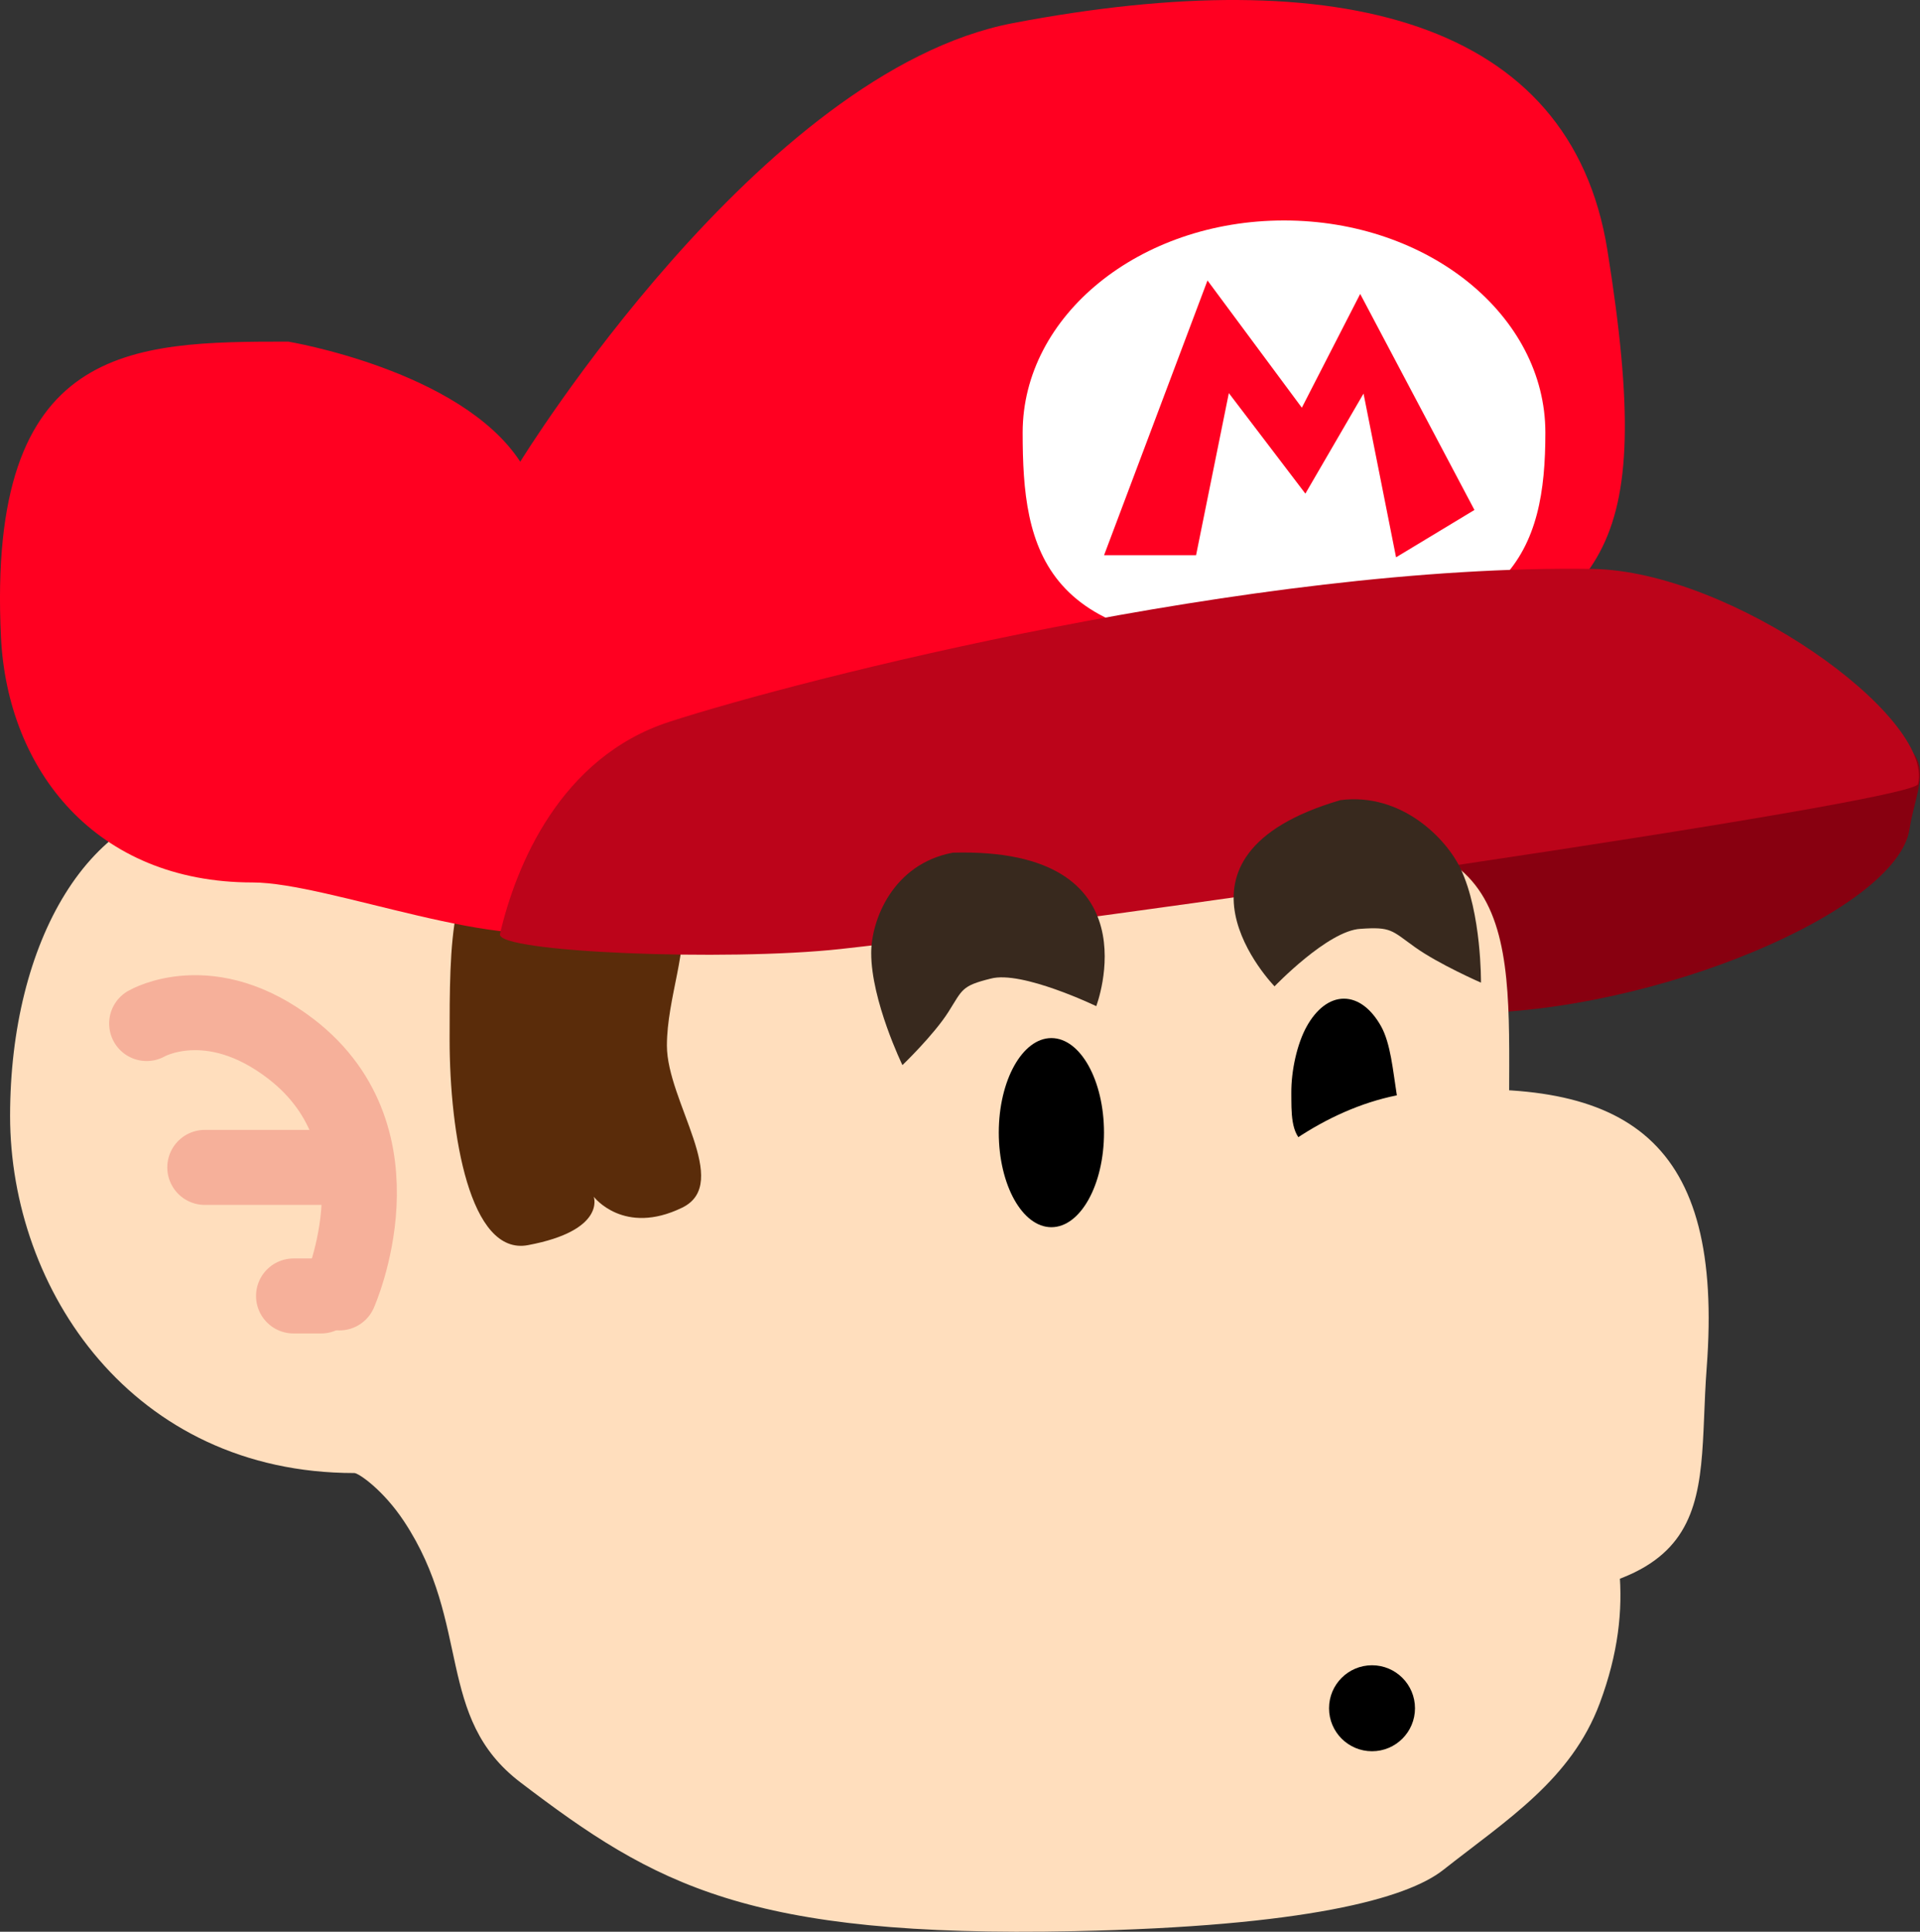<svg viewBox="0,0,89.626,90.152" height="90.152" width="89.626" xmlns:xlink="http://www.w3.org/1999/xlink" xmlns="http://www.w3.org/2000/svg" version="1.1"><rect x="0" y="0" width="89.626" height="90.152" fill="#333333" stroke="none"/><g transform="translate(-195.187,-134.924)"><g style="mix-blend-mode: normal" stroke-dashoffset="0" stroke-dasharray="" stroke-miterlimit="10" stroke-linejoin="miter" fill-rule="nonzero" data-paper-data="{&quot;isPaintingLayer&quot;:true}"><path stroke-linecap="butt" stroke-width="0" stroke="none" fill="#880010" data-paper-data="{&quot;origPos&quot;:null}" d="M284.325,173.613c-0.568,3.793 -11.89,8.6 -20.8,8.6c-7.18,0 -5.4,-6.755 -5.4,-10.4c0,-3.645 14.07,-2.85 21.25,-2.85c7.18,0 5.318,2.195 4.95,4.65z"></path><path stroke-linecap="butt" stroke-width="0" stroke="none" fill="#ffdebd" data-paper-data="{&quot;origPos&quot;:null}" d="M215.908,175.896c4.314,1.007 37.243,-2.168 43.037,-1.846c8.572,0.476 6.202,8.214 6.807,16.777c0.696,9.846 7.563,14.33 4.114,23.579c-1.33,3.566 -4.321,5.432 -7.311,7.787c-1.696,1.336 -6.429,2.634 -17.217,2.856c-15.25,0.314 -19.574,-2.156 -25.861,-6.947c-3.992,-3.043 -2.25,-7.366 -5.426,-12.173c-0.973,-1.474 -2.127,-2.26 -2.322,-2.26c-10.37,0 -16.071,-8.566 -16.071,-16.667c0,-8.1 3.701,-14.667 9.5,-14.667c5.799,0 9.25,3.209 10.75,3.56z"></path><path stroke-linecap="butt" stroke-width="0" stroke="none" fill="#5a2c0a" data-paper-data="{&quot;origPos&quot;:null}" d="M226.318,183.72c0,2.608 3.058,6.424 0.712,7.564c-2.729,1.327 -4.126,-0.51 -4.126,-0.51c0,0 0.582,1.576 -3.072,2.259c-2.714,0.508 -3.657,-5.182 -3.657,-9.6c0,-4.418 -0.017,-8.698 2.743,-8.8c11.619,-0.429 7.4,4.667 7.4,9.086z"></path><path stroke-linecap="butt" stroke-width="1" stroke="none" fill="#000000" d="M244.266,183.37c0.678,0 1.291,0.495 1.736,1.293c0.444,0.799 0.72,1.902 0.72,3.12c0,1.218 -0.275,2.321 -0.72,3.12c-0.445,0.799 -1.058,1.293 -1.736,1.293c-0.678,0 -1.291,-0.495 -1.736,-1.293c-0.444,-0.799 -0.72,-1.902 -0.72,-3.12c0,-1.218 0.275,-2.321 0.72,-3.12c0.445,-0.799 1.058,-1.293 1.736,-1.293z"></path><path stroke-linecap="round" stroke-width="1" stroke="none" fill="#000000" d="M257.922,181.531c0.678,0 1.291,0.495 1.736,1.293c0.444,0.799 0.552,2.067 0.72,3.12c0.059,0.384 0.166,0.942 -0.107,1.281c-0.344,0.411 -0.912,0.607 -1.424,0.783c-0.894,0.185 -1.956,0.738 -2.74,0.285c-0.688,-0.413 -0.633,-1.522 -0.641,-2.349c-0.009,-1.068 0.275,-2.321 0.72,-3.12c0.445,-0.799 1.058,-1.293 1.736,-1.293z"></path><path stroke-linecap="butt" stroke-width="0" stroke="none" fill="#ff0021" data-paper-data="{&quot;origPos&quot;:null}" d="M270.219,146.587c2.396,14.945 -0.492,15.794 -8.522,20.579c-11.7,6.971 -27.004,5.56 -39.501,10.973c-3.281,1.421 -11.645,-2.032 -15.221,-2.032c-7.314,0 -11.441,-5.227 -11.743,-11.453c-0.667,-13.733 6.096,-13.787 13.41,-13.787c0,0 8.049,1.334 10.83,5.605c0,0 11.198,-18.219 23.002,-20.47c15.195,-2.897 26.024,-0.147 27.745,10.585z"></path><path stroke-linecap="butt" stroke-width="0" stroke="none" fill="#ffffff" data-paper-data="{&quot;origPos&quot;:null}" d="M267.325,155.113c0,5.468 -1.463,9.581 -12.2,9.9c-11.335,0.337 -12.2,-4.432 -12.2,-9.9c0,-5.468 5.462,-9.9 12.2,-9.9c6.738,0 12.2,4.432 12.2,9.9z"></path><path stroke-linecap="butt" stroke-width="0" stroke="none" fill="#bc041a" data-paper-data="{&quot;origPos&quot;:null}" d="M284.725,171.513c-0.2,0.858 -39.343,6.5 -50.3,7.7c-5.325,0.583 -16.1,0.158 -15.9,-0.7c0.739,-3.174 2.805,-8.245 7.9,-9.9c6.157,-2 27.295,-7.38 43.102,-7.138c6.462,0.099 15.937,6.865 15.198,10.038z"></path><path stroke-linecap="butt" stroke-width="0" stroke="none" fill="#ff0021" data-paper-data="{&quot;origPos&quot;:null}" d="M246.725,160.835l4.828,-12.822l4.404,5.938l2.724,-5.31l5.333,10.082l-3.659,2.21l-1.518,-7.641l-2.715,4.669l-3.572,-4.691l-1.53,7.564z"></path><path stroke-linecap="butt" stroke-width="0" stroke="none" fill="#ffdebd" data-paper-data="{&quot;origPos&quot;:null}" d="M274.856,198.748c-0.5,6.618 1.127,11.125 -13.25,10.875c-6.626,-0.115 -13,-4.257 -13,-10.125c0,-5.868 6.393,-13.11 13,-13.625c9.627,-0.75 14.05,2.287 13.25,12.875z"></path><path stroke-linecap="round" stroke-width="3.5" stroke="#f6b09a" fill="none" data-paper-data="{&quot;origPos&quot;:null}" d="M202.032,182.691c0,0 2.963,-1.73 6.755,1.199c5.438,4.201 2.245,11.372 2.245,11.372"></path><path stroke-linecap="round" stroke-width="3.5" stroke="#f6b09a" fill="none" data-paper-data="{&quot;origPos&quot;:null}" d="M210.746,189.405h-6"></path><path stroke-linecap="round" stroke-width="3.5" stroke="#f6b09a" fill="none" data-paper-data="{&quot;origPos&quot;:null}" d="M210.175,195.405h-1.286"></path><path stroke-linecap="butt" stroke-width="0" stroke="none" fill="#38291e" data-paper-data="{&quot;origPos&quot;:null}" d="M241.438,180.594c-1.376,0.34 -1.311,0.501 -1.978,1.553c-0.689,1.086 -2.147,2.484 -2.147,2.484c0,0 -1.458,-3.003 -1.458,-5.233c0,-1.514 0.993,-4.152 3.811,-4.681c9.531,-0.266 6.694,7.163 6.694,7.163c0,0 -3.477,-1.675 -4.922,-1.286z"></path><path stroke-linecap="butt" stroke-width="0" stroke="none" fill="#38291e" data-paper-data="{&quot;origPos&quot;:null,&quot;index&quot;:null,&quot;origRot&quot;:0}" d="M258.699,178.271c-1.516,0.074 -4.016,2.684 -4.016,2.684c0,0 -5.915,-6.06 3.077,-8.691c2.857,-0.358 4.944,1.798 5.611,3.207c0.982,2.076 0.948,5.312 0.948,5.312c0,0 -1.973,-0.861 -3.093,-1.664c-1.085,-0.778 -1.096,-0.948 -2.526,-0.848z"></path><path stroke-linecap="butt" stroke-width="0" stroke="none" fill="#000000" d="M257.227,214.646c0,-1.108 0.898,-2.006 2.006,-2.006c1.108,0 2.006,0.898 2.006,2.006c0,1.108 -0.898,2.006 -2.006,2.006c-1.108,0 -2.006,-0.898 -2.006,-2.006z"></path></g></g></svg>